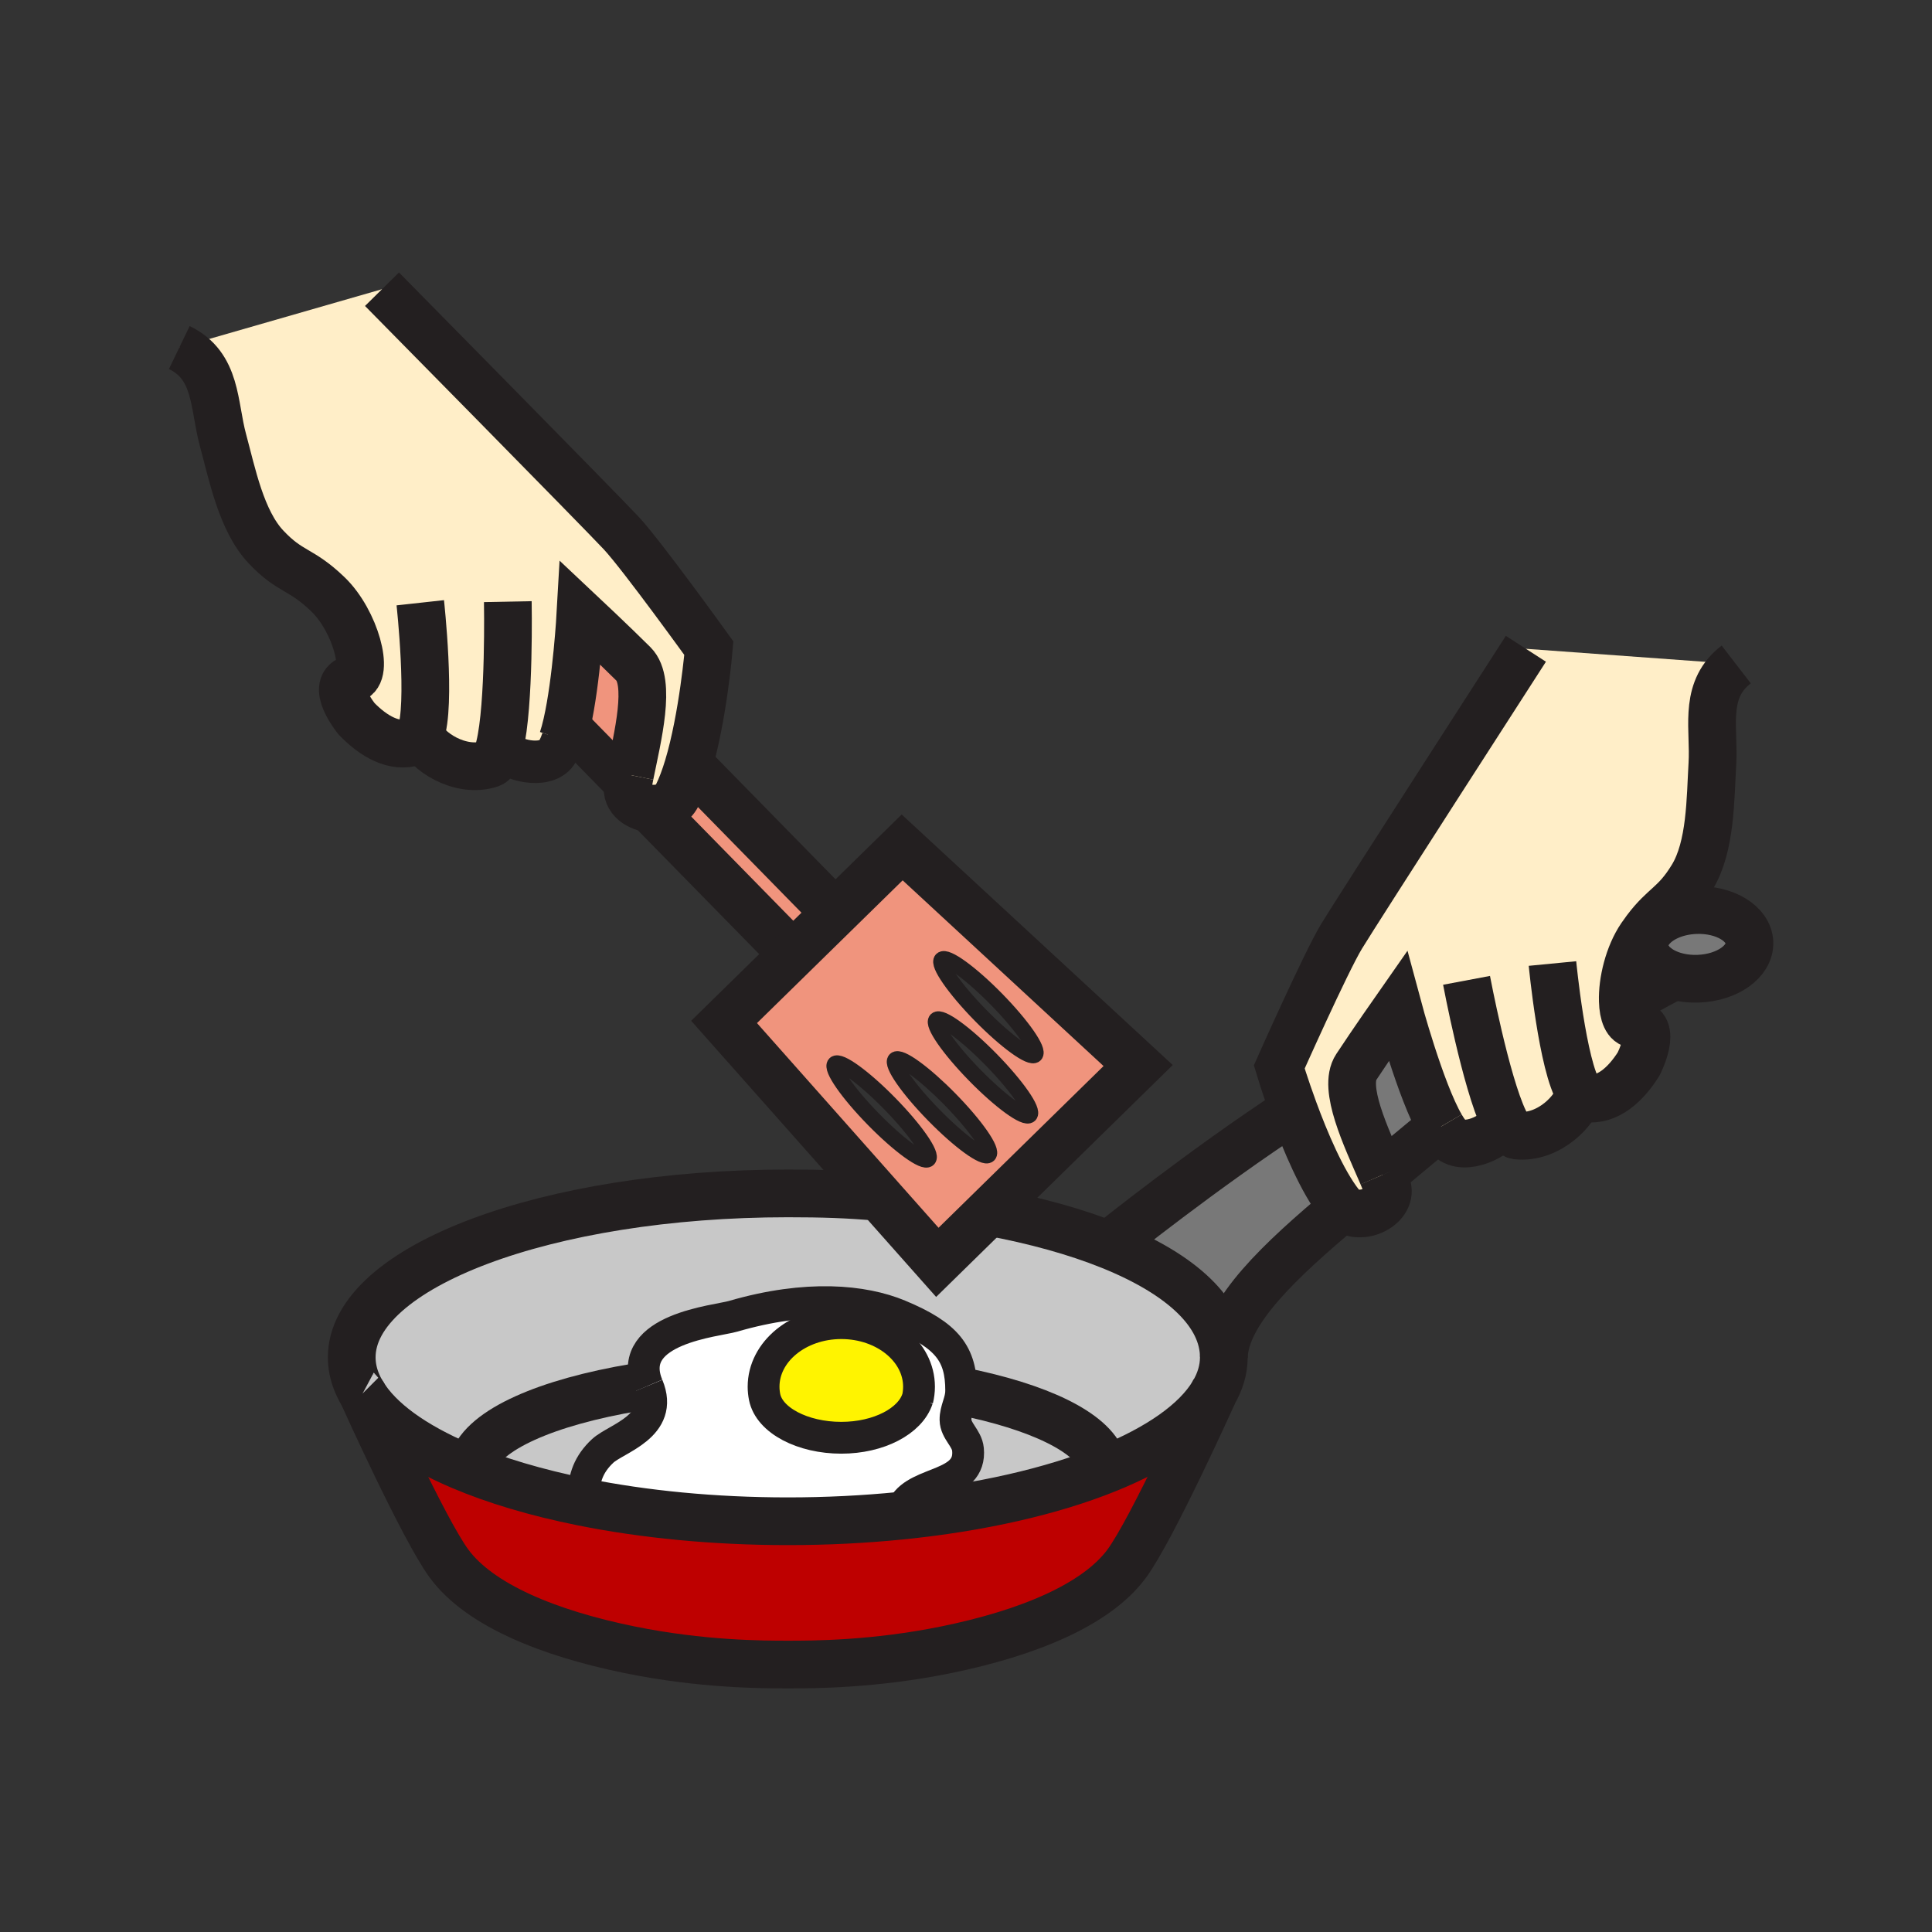 <?xml version="1.0" encoding="iso-8859-1"?>
<!-- Generator: Adobe Illustrator 12.0.1, SVG Export Plug-In . SVG Version: 6.00 Build 51448)  -->
<!DOCTYPE svg PUBLIC "-//W3C//DTD SVG 1.1//EN" "http://www.w3.org/Graphics/SVG/1.1/DTD/svg11.dtd">
<svg  version="1.1" id="Layer_1" xmlns="http://www.w3.org/2000/svg" xmlns:xlink="http://www.w3.org/1999/xlink" width="850.394" height="850.394"
	 viewBox="0 0 850.394 850.394" style="overflow:visible;enable-background:new 0 0 850.394 850.394;" xml:space="preserve">
<rect x="0" y="0" width="850.394" height="850.394" fill="#333333" stroke="none"/>
<g id="XMLID_1_">
	<g>
		<path style="fill:#FFFFFF;" d="M423.07,612.36c-0.06,4.67-2.54,8.09-2.49,12.6c0.06,4.91,5.01,8.01,5.49,13
			c1.59,16.57-21.9,13.61-28.28,24.83c-0.78,1.38-1.23,2.85-1.57,4.39c-15.78,1.58-32.36,2.42-49.47,2.42
			c-32.65,0-63.39-3.069-90.31-8.479l0.74-3.69c-0.35-6.489,1.95-13.1,8.1-18.79c6.03-5.59,27.22-10.819,19.79-28.609
			c-0.15-0.351-0.29-0.71-0.42-1.05c-8.94-24.181,30.77-27.48,37.98-29.58c32.64-9.521,57.52-6.92,73.06-0.46
			c21.4,8.909,27.39,17.04,27.39,33.22C423.08,612.23,423.08,612.3,423.07,612.36z M403.83,616.01c0.45-1.819,0.69-3.7,0.69-5.63
			c0-15.45-15.31-27.979-34.21-27.979c-18.89,0-34.21,12.529-34.21,27.979c0,1.53,0.16,3.04,0.45,4.51
			c2.04,10.32,16.75,17.96,33.76,17.96c16.53,0,30.33-7.34,33.52-17.1V616.01z"/>
		<path style="fill:#787878;" d="M770.04,414.86c0.29,8.34-9.79,15.48-22.54,15.93c-8.12,0.29-15.37-2.2-19.63-6.21
			c-0.22-0.21-0.44-0.42-0.65-0.64c-2.029-2.14-3.229-4.68-3.33-7.42c-0.09-2.44,0.71-4.77,2.19-6.86
			c3.62-5.08,11.31-8.75,20.33-9.07C759.16,400.12,769.73,406.52,770.04,414.86z"/>
		<path style="fill:#787878;" d="M634.31,495.85v0.011c-5.029,3.939-10.02,8-14.93,12.159c-2.729,2.311-5.49,4.631-8.28,6.95
			l-3.1,1.011c-6.74-15.561-17.05-37.15-11.03-46.301c6.79-10.34,18.25-26.72,18.25-26.72S625.21,480.24,634.31,495.85z"/>
		<path style="fill:#787878;" d="M589.9,530.13c0.399,0.51,0.84,0.97,1.29,1.38c-27.61,23.17-51.971,45.811-52.511,65.931
			c0-19.29-18.33-36.46-49.979-49.181l0.54-1.35c0,0,40.17-32.24,80.189-58.42C574.46,502.19,581.94,520.04,589.9,530.13z"/>
		<path style="fill:#FFF400;" d="M404.52,610.38c0,1.93-0.24,3.811-0.69,5.63v-0.26c-3.19,9.76-16.99,17.1-33.52,17.1
			c-17.01,0-31.72-7.64-33.76-17.96c-0.29-1.47-0.45-2.979-0.45-4.51c0-15.45,15.32-27.979,34.21-27.979
			C389.21,582.4,404.52,594.93,404.52,610.38z"/>
		<path style="fill:#C8C8C8;" d="M485.18,643.26l2.08,3.33c-24.24,9.79-55.62,17.05-91.04,20.59c0.34-1.54,0.79-3.01,1.57-4.39
			c6.38-11.22,29.87-8.26,28.28-24.83c-0.48-4.99-5.43-8.09-5.49-13c-0.05-4.51,2.43-7.93,2.49-12.6
			C457.04,619.15,480.67,630.34,485.18,643.26z"/>
		<path style="fill:#C8C8C8;" d="M285.07,610.03c7.43,17.79-13.76,23.02-19.79,28.609c-6.15,5.69-8.45,12.301-8.1,18.79l-0.74,3.69
			c-20.32-4.07-38.46-9.49-53.59-15.93l5.4-1.73c4.72-14.17,32.39-26.27,71.52-32.81l4.88-1.67
			C284.78,609.32,284.92,609.68,285.07,610.03z"/>
		<path style="fill:#C8C8C8;" d="M538.68,597.44c0,5.479-1.62,10.81-4.699,15.939c-7.591,12.65-24.021,24.04-46.721,33.21
			l-2.08-3.33c-4.51-12.92-28.14-24.109-62.11-30.899c0.01-0.061,0.01-0.13,0.01-0.2c0-16.18-5.99-24.311-27.39-33.22
			c-15.54-6.46-40.42-9.061-73.06,0.46c-7.21,2.1-46.92,5.399-37.98,29.58l-4.88,1.67c-39.13,6.54-66.8,18.64-71.52,32.81l-5.4,1.73
			c-20.9-8.9-36.05-19.75-43.28-31.73c0,0,0,0,0-0.01c-0.01-0.03-0.02-0.04-0.02-0.04c-1.09-1.79-1.99-3.62-2.71-5.46
			c-1.33-3.431-2.02-6.94-2.02-10.51c0-39.851,85.93-72.15,191.93-72.15c15.22,0,26.5,0.36,40.31,1.58l0.02,0.03l25.5,28.739
			l22.68-22.229c20.45,3.78,38.44,8.81,53.44,14.85C520.35,560.98,538.68,578.15,538.68,597.44z"/>
		<path style="fill:#BE0000;" d="M396.22,667.18c35.419-3.54,66.799-10.8,91.04-20.59c22.7-9.17,39.13-20.56,46.721-33.21l0.06,0.04
			c-0.41,0.92-26.93,59.73-38.15,74.9c-13.46,18.18-43.76,30.55-79.25,37.81c-31.99,6.54-58.89,6.54-69.79,6.54h-0.1
			c-10.91,0-37.8,0-69.79-6.54c-35.49-7.26-65.8-19.63-79.25-37.81c-11.12-15.03-37.26-72.9-38.14-74.86
			c7.23,11.98,22.38,22.83,43.28,31.73c15.13,6.439,33.27,11.859,53.59,15.93c26.92,5.41,57.66,8.479,90.31,8.479
			C363.86,669.6,380.44,668.76,396.22,667.18z"/>
		<path style="fill:#F0947D;" d="M277.25,341.1c-0.25,1.24-0.48,2.45-0.7,3.6l-1.75-0.32l-25.27-25.79
			c4.31-18.84,5.99-48.74,5.99-48.74s14.57,13.69,23.33,22.42C286.8,300.2,280.63,324.43,277.25,341.1z"/>
		<path style="fill:#F0947D;" d="M287.19,355.94c4.32,0.18,8.76-1.57,10.94-5.94c1.75-3.51,3.3-7.73,4.69-12.3l2.72,0.83
			l62.08,63.36l-18.6,18.23l-0.01-0.01l-61.88-63.15L287.19,355.94z"/>
		<path style="fill:#F0947D;" d="M387.08,526.9l-0.02-0.03l-68.35-77.05l30.31-29.7l18.6-18.23L397.1,373l103.87,96.01l-65.71,64.4
			l-22.68,22.229L387.08,526.9z M455.57,464.25c1.97-1.92-5.63-12.85-16.95-24.41c-11.33-11.55-22.1-19.36-24.06-17.43
			c-1.97,1.91,5.62,12.84,16.94,24.399C442.83,458.37,453.6,466.18,455.57,464.25z M453.18,490.76
			c1.96-1.93-5.63-12.84-16.949-24.39C424.9,454.81,414.14,447,412.17,448.92c-1.96,1.93,5.62,12.85,16.95,24.41
			C440.44,484.88,451.22,492.7,453.18,490.76z M435.13,508.31c1.97-1.939-5.62-12.85-16.94-24.399
			c-11.33-11.561-22.1-19.38-24.06-17.44c-1.97,1.92,5.62,12.851,16.94,24.391C422.4,502.42,433.17,510.24,435.13,508.31z
			 M408.57,510.16c1.96-1.91-5.62-12.851-16.95-24.41c-11.32-11.56-22.09-19.36-24.06-17.45c-1.97,1.94,5.63,12.86,16.95,24.42
			C395.84,504.28,406.61,512.08,408.57,510.16z"/>
		<path style="fill:#FFEEC8;" d="M695.2,480.94h-0.01c-0.851,7.14-13.41,20.529-27.681,18.85c-1.72-0.21-3.56-2.66-5.41-6.53
			l-0.52,0.26c-0.59,4.94-14.63,13.03-22.17,8.511c-1.61-0.971-3.34-3.17-5.101-6.17v-0.011c-9.1-15.609-19.09-52.89-19.09-52.89
			s-11.46,16.38-18.25,26.72c-6.02,9.15,4.29,30.74,11.03,46.301c0.17,0.39,0.34,0.779,0.51,1.17c0.67,1.569,1.3,3.06,1.851,4.449
			c3.569,8.92-11.391,16.82-19.17,9.91c-0.45-0.41-0.891-0.87-1.29-1.38c-7.96-10.09-15.44-27.939-20.471-41.64
			c-3.92-10.69-6.35-18.851-6.35-18.851s20.47-46.02,27.39-57.45c6.91-11.42,81.17-126.62,81.17-126.62L760,292l1.82,2.52
			c-11.721,11.22-7.21,26.79-8.09,41.69c-0.91,15.33-0.641,36.44-8.9,49.92c-7.62,12.45-12.23,12.28-20.34,23.07
			c-0.681,0.91-1.4,1.9-2.141,2.99c-5.56,8.16-8.31,19.97-8.06,28.36c0.16,5.931,1.82,10.15,5.03,10.19
			c10.92,0.14,1.92,17.63,1.92,17.63c-5.74,9.08-13.61,16.21-22.94,15.1C697.22,483.34,696.18,482.44,695.2,480.94z"/>
		<path style="fill:#FFEEC8;" d="M249.53,318.59c-0.58,2.55-1.21,4.89-1.89,6.93c-1.11,3.31-2.34,5.82-3.72,7.09
			c-6.46,5.96-21.86,0.91-23.44-3.8l-0.58-0.13c-1.01,4.15-2.31,6.93-3.95,7.48c-13.63,4.56-28.66-5.99-30.95-12.8
			c-0.65,1.67-1.48,2.77-2.52,3.12c-8.91,2.99-18.08-2.38-25.54-10.1c0,0-12.38-15.28-1.73-17.65c7.58-1.67,1.28-25.44-10.84-37.11
			c-12.13-11.68-16.48-9.39-27.33-20.92c-10.85-11.51-14.89-32.22-18.91-47.05c-4.16-15.31-2.5-32.61-19.21-40.67l89.22-25.68
			c0,0,96.23,97.6,105.32,107.36c9.12,9.78,38.55,50.64,38.55,50.64s-2.53,30.35-9.19,52.4c-1.39,4.57-2.94,8.79-4.69,12.3
			c-2.18,4.37-6.62,6.12-10.94,5.94c-6.07-0.24-11.88-4.26-10.84-10.1c0.07-0.37,0.13-0.75,0.2-1.14c0.22-1.15,0.45-2.36,0.7-3.6
			c3.38-16.67,9.55-40.9,1.6-48.83c-8.76-8.73-23.33-22.42-23.33-22.42S253.84,299.75,249.53,318.59z"/>
	</g>
	<g>
		<path style="fill:none;stroke:#231F20;stroke-width:21;" d="M159.57,613.45c-0.02-0.01-0.02-0.021-0.02-0.04
			c-1.09-1.79-1.99-3.62-2.71-5.46c-1.33-3.431-2.02-6.94-2.02-10.51c0-39.851,85.93-72.15,191.93-72.15
			c15.22,0,26.5,0.36,40.31,1.58c0.82,0.07,1.66,0.149,2.5,0.229"/>
		<path style="fill:none;stroke:#231F20;stroke-width:21;" d="M435.25,533.41h0.01c20.45,3.78,38.44,8.81,53.44,14.85
			c31.649,12.721,49.979,29.891,49.979,49.181c0,5.479-1.62,10.81-4.699,15.939c-7.591,12.65-24.021,24.04-46.721,33.21
			c-24.24,9.79-55.62,17.05-91.04,20.59c-15.78,1.58-32.36,2.42-49.47,2.42c-32.65,0-63.39-3.069-90.31-8.479
			c-20.32-4.07-38.46-9.49-53.59-15.93c-20.9-8.9-36.05-19.75-43.28-31.73"/>
		<path style="fill:none;stroke:#231F20;stroke-width:21;" d="M534.05,613.41c0,0,0,0-0.01,0.01c-0.41,0.92-26.93,59.73-38.15,74.9
			c-13.46,18.18-43.76,30.55-79.25,37.81c-31.99,6.54-58.89,6.54-69.79,6.54h-0.1c-10.91,0-37.8,0-69.79-6.54
			c-35.49-7.26-65.8-19.63-79.25-37.81c-11.12-15.03-37.26-72.9-38.14-74.86c0,0,0,0,0-0.01c-0.01-0.03-0.02-0.04-0.02-0.04"/>
		<path style="fill:none;stroke:#231F20;stroke-width:21;" d="M420.17,611.8c0.97,0.181,1.94,0.37,2.9,0.561
			c33.97,6.79,57.6,17.979,62.11,30.899"/>
		<path style="fill:none;stroke:#231F20;stroke-width:21;" d="M208.25,643.46c4.72-14.17,32.39-26.27,71.52-32.81"/>
		<path style="fill:none;stroke:#231F20;stroke-width:21;" d="M591.38,531.35c-0.06,0.051-0.13,0.11-0.189,0.16
			c-27.61,23.17-51.971,45.811-52.511,65.931"/>
		<path style="fill:none;stroke:#231F20;stroke-width:21;" d="M634.31,495.86c-5.029,3.939-10.02,8-14.93,12.159
			c-2.729,2.311-5.49,4.631-8.28,6.95"/>
		<line style="fill:none;stroke:#231F20;stroke-width:21;" x1="634.32" y1="495.85" x2="634.31" y2="495.85"/>
		<path style="fill:none;stroke:#231F20;stroke-width:21;" d="M727.87,424.58l6.37,6.38c0,0-6.55,3.41-17.2,9.54"/>
		<line style="fill:none;stroke:#231F20;stroke-width:21;" x1="721.16" y1="417.87" x2="727.22" y2="423.94"/>
		<path style="fill:none;stroke:#231F20;stroke-width:21;" d="M489.24,546.91c0,0,40.17-32.24,80.189-58.42"/>
		<path style="fill:none;stroke:#231F20;stroke-width:21;" d="M726.08,409.66c3.62-5.08,11.31-8.75,20.33-9.07
			c12.75-0.47,23.32,5.93,23.63,14.27c0.29,8.34-9.79,15.48-22.54,15.93c-8.12,0.29-15.37-2.2-19.63-6.21
			c-0.22-0.21-0.44-0.42-0.65-0.64c-2.029-2.14-3.229-4.68-3.33-7.42C723.8,414.08,724.6,411.75,726.08,409.66z"/>
		<path style="fill:none;stroke:#231F20;stroke-width:21;" d="M634.31,495.85v0.011c1.761,3,3.49,5.199,5.101,6.17
			c7.54,4.52,21.58-3.57,22.17-8.511"/>
		<path style="fill:none;stroke:#231F20;stroke-width:21;" d="M608.51,517.15c-0.17-0.391-0.34-0.78-0.51-1.17
			c-6.74-15.561-17.05-37.15-11.03-46.301c6.79-10.34,18.25-26.72,18.25-26.72s9.99,37.28,19.09,52.89"/>
		<path style="fill:none;stroke:#231F20;stroke-width:21;" d="M671.64,285.57c0,0-74.26,115.2-81.17,126.62
			c-6.92,11.43-27.39,57.45-27.39,57.45s2.43,8.16,6.35,18.851c5.03,13.7,12.511,31.55,20.471,41.64c0.399,0.51,0.84,0.97,1.29,1.38
			c7.779,6.91,22.739-0.99,19.17-9.91c-0.551-1.39-1.181-2.88-1.851-4.449"/>
		<path style="fill:none;stroke:#231F20;stroke-width:21;" d="M645.52,431.51c0,0,8.41,44.67,16.58,61.75
			c1.851,3.87,3.69,6.32,5.41,6.53c14.271,1.68,26.83-11.71,27.681-18.85"/>
		<path style="fill:none;stroke:#231F20;stroke-width:21;" d="M683.34,424.11c0,0,4.4,45.49,11.86,56.831
			c0.979,1.5,2.02,2.399,3.1,2.529c9.33,1.11,17.2-6.02,22.94-15.1c0,0,9-17.49-1.92-17.63c-3.21-0.04-4.87-4.26-5.03-10.19
			c-0.25-8.39,2.5-20.2,8.06-28.36c0.74-1.09,1.46-2.08,2.141-2.99c8.109-10.79,12.72-10.62,20.34-23.07
			c8.26-13.48,7.99-34.59,8.9-49.92c0.88-14.9-3.631-30.47,8.09-41.69c0.739-0.7,1.529-1.38,2.399-2.05"/>
		<path style="fill:none;stroke:#231F20;stroke-width:18.685;" d="M247.64,325.52c-1.11,3.31-2.34,5.82-3.72,7.09
			c-6.46,5.96-21.86,0.91-23.44-3.8"/>
		<path style="fill:none;stroke:#231F20;stroke-width:21;" d="M277.25,341.1c3.38-16.67,9.55-40.9,1.6-48.83
			c-8.76-8.73-23.33-22.42-23.33-22.42s-1.68,29.9-5.99,48.74c-0.58,2.55-1.21,4.89-1.89,6.93"/>
		<path style="fill:none;stroke:#231F20;stroke-width:21;" d="M168.14,127.3c0,0,96.23,97.6,105.32,107.36
			c9.12,9.78,38.55,50.64,38.55,50.64s-2.53,30.35-9.19,52.4c-1.39,4.57-2.94,8.79-4.69,12.3c-2.18,4.37-6.62,6.12-10.94,5.94
			c-6.07-0.24-11.88-4.26-10.84-10.1c0.07-0.37,0.13-0.75,0.2-1.14c0.22-1.15,0.45-2.36,0.7-3.6"/>
		<path style="fill:none;stroke:#231F20;stroke-width:21;" d="M223.52,264.82c0,0,0.89,45.47-3.62,63.86
			c-1.01,4.15-2.31,6.93-3.95,7.48c-13.63,4.56-28.66-5.99-30.95-12.8"/>
		<path style="fill:none;stroke:#231F20;stroke-width:21;" d="M184.99,265.31c0,0,4.98,45.39,0.01,58.05
			c-0.65,1.67-1.48,2.77-2.52,3.12c-8.91,2.99-18.08-2.38-25.54-10.1c0,0-12.38-15.28-1.73-17.65c7.58-1.67,1.28-25.44-10.84-37.11
			c-12.13-11.68-16.48-9.39-27.33-20.92c-10.85-11.51-14.89-32.22-18.91-47.05c-4.16-15.31-2.5-32.61-19.21-40.67"/>
		<path style="fill:none;stroke:#231F20;stroke-width:14;" d="M403.83,615.75c-3.19,9.76-16.99,17.1-33.52,17.1
			c-17.01,0-31.72-7.64-33.76-17.96c-0.29-1.47-0.45-2.979-0.45-4.51c0-15.45,15.32-27.979,34.21-27.979
			c18.9,0,34.21,12.529,34.21,27.979c0,1.93-0.24,3.811-0.69,5.63V615.75z"/>
		<path style="fill:none;stroke:#231F20;stroke-width:14;" d="M285.07,610.03c-0.15-0.351-0.29-0.71-0.42-1.05
			c-8.94-24.181,30.77-27.48,37.98-29.58c32.64-9.521,57.52-6.92,73.06-0.46c21.4,8.909,27.39,17.04,27.39,33.22
			c0,0.07,0,0.14-0.01,0.2c-0.06,4.67-2.54,8.09-2.49,12.6c0.06,4.91,5.01,8.01,5.49,13c1.59,16.57-21.9,13.61-28.28,24.83
			c-0.78,1.38-1.23,2.85-1.57,4.39c-0.2,0.891-0.36,1.801-0.52,2.73"/>
		<path style="fill:none;stroke:#231F20;stroke-width:14;" d="M257.18,657.43c-0.35-6.489,1.95-13.1,8.1-18.79
			c6.03-5.59,27.22-10.819,19.79-28.609"/>
		<line style="fill:none;stroke:#231F20;stroke-width:21;" x1="287.13" y1="356.96" x2="349.01" y2="420.11"/>
		<polyline style="fill:none;stroke:#231F20;stroke-width:18.685;" points="246.47,315.47 249.53,318.59 274.8,344.38 		"/>
		<polyline style="fill:none;stroke:#231F20;stroke-width:21;" points="368.44,402.72 367.62,401.89 305.54,338.53 		"/>
		<polyline style="fill:none;stroke:#231F20;stroke-width:21;" points="387.08,526.9 387.06,526.87 318.71,449.82 349.02,420.12 
			367.62,401.89 397.1,373 500.97,469.01 435.26,533.41 412.58,555.64 387.08,526.9 		"/>
		<path style="fill:none;stroke:#231F20;stroke-width:7;" d="M411.07,490.86c-11.32-11.54-18.91-22.471-16.94-24.391
			c1.96-1.939,12.73,5.88,24.06,17.44c11.32,11.55,18.91,22.46,16.94,24.399C433.17,510.24,422.4,502.42,411.07,490.86z"/>
		<path style="fill:none;stroke:#231F20;stroke-width:7;" d="M384.51,492.72c-11.32-11.56-18.92-22.479-16.95-24.42
			c1.97-1.91,12.74,5.891,24.06,17.45c11.33,11.56,18.91,22.5,16.95,24.41C406.61,512.08,395.84,504.28,384.51,492.72z"/>
		<path style="fill:none;stroke:#231F20;stroke-width:7;" d="M436.23,466.37C424.9,454.81,414.14,447,412.17,448.92
			c-1.96,1.93,5.62,12.85,16.95,24.41c11.32,11.55,22.1,19.37,24.06,17.43C455.14,488.83,447.55,477.92,436.23,466.37z"/>
		<path style="fill:none;stroke:#231F20;stroke-width:7;" d="M438.62,439.84c-11.33-11.55-22.1-19.36-24.06-17.43
			c-1.97,1.91,5.62,12.84,16.94,24.399c11.33,11.561,22.1,19.37,24.07,17.44C457.54,462.33,449.94,451.4,438.62,439.84z"/>
	</g>
</g>
<rect style="fill:none;" width="850.394" height="850.394"/>
</svg>
